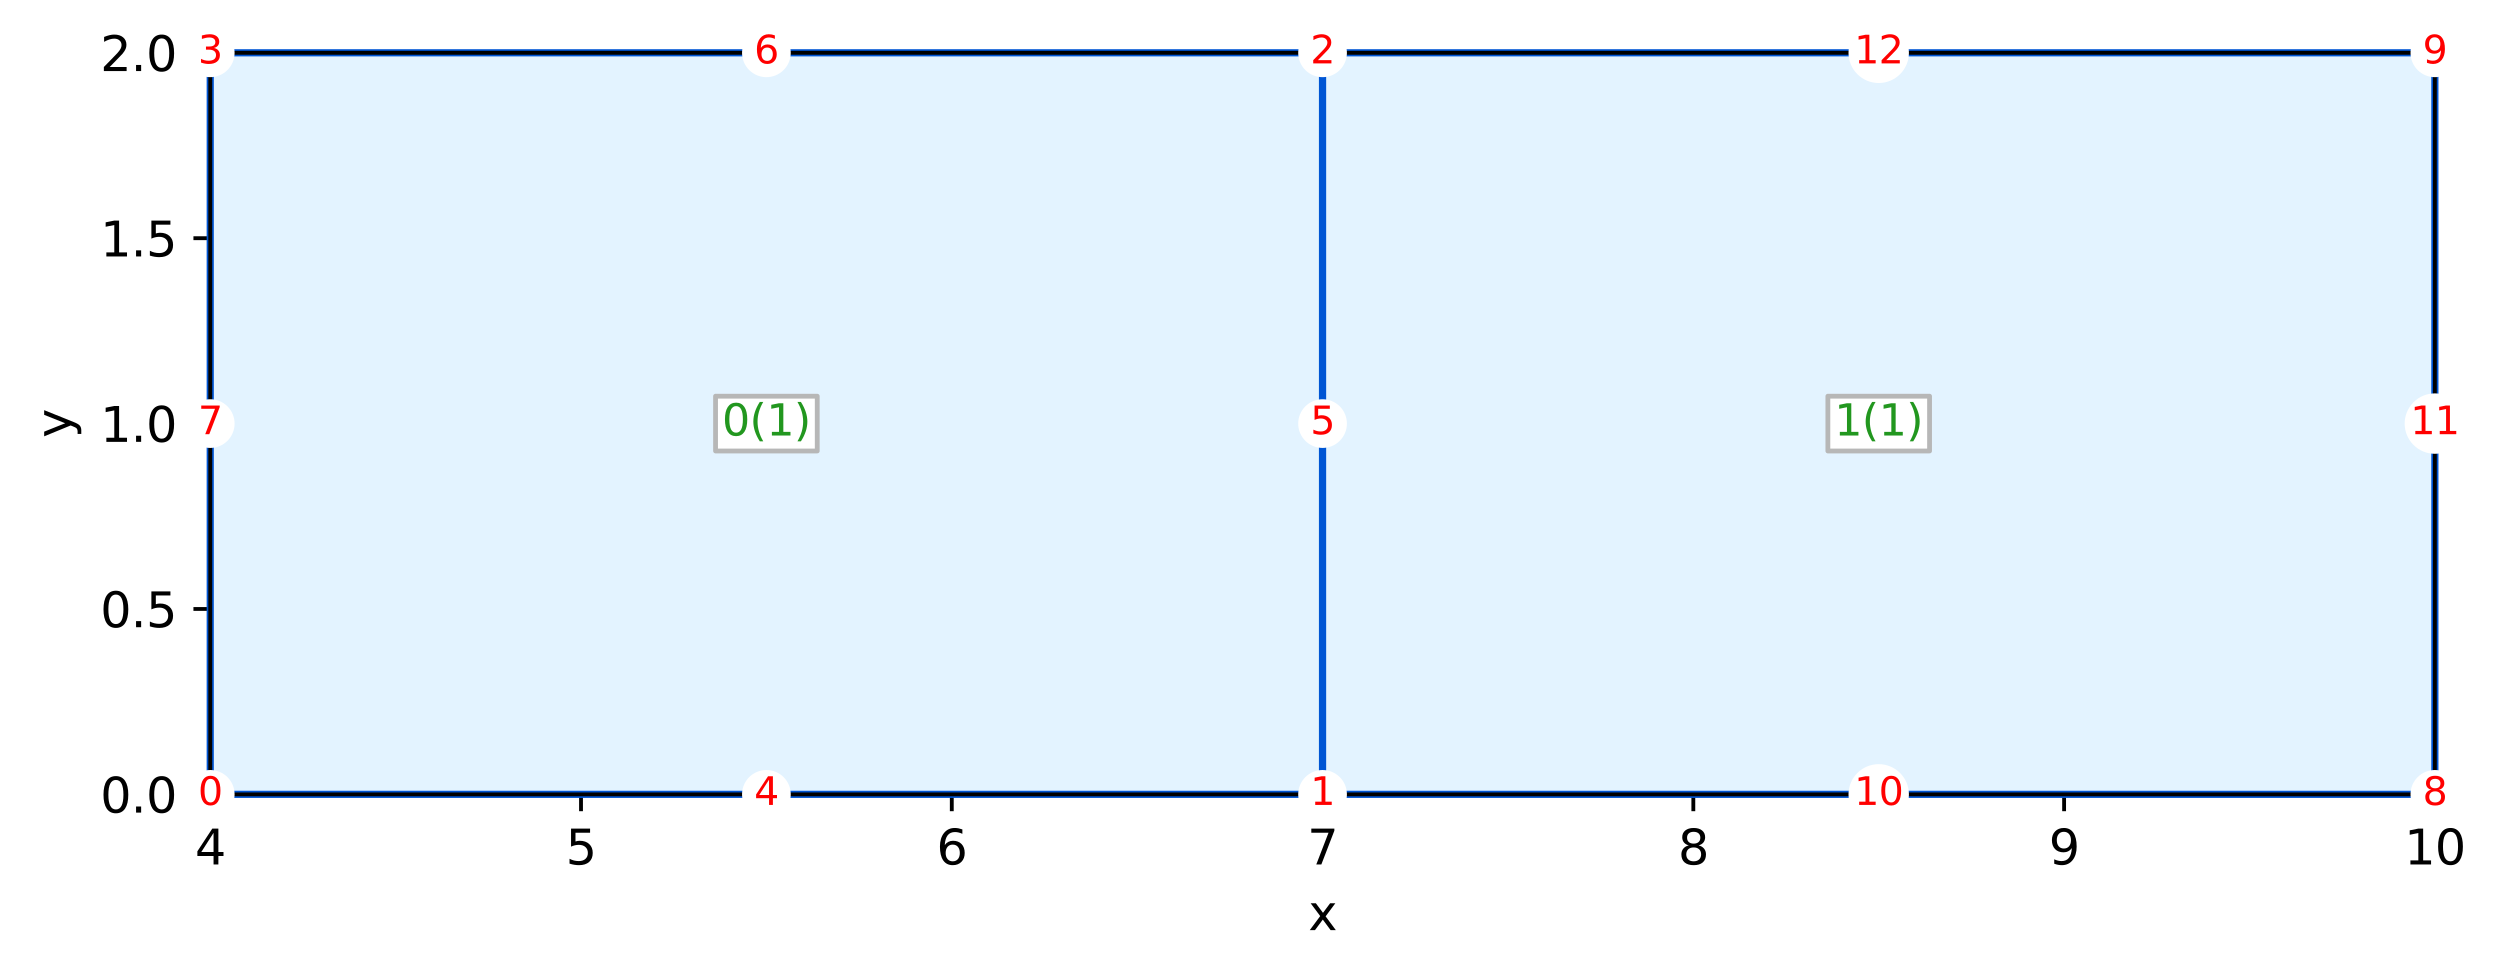 <?xml version="1.0" encoding="utf-8" standalone="no"?>
<!DOCTYPE svg PUBLIC "-//W3C//DTD SVG 1.1//EN"
  "http://www.w3.org/Graphics/SVG/1.1/DTD/svg11.dtd">
<svg xmlns:xlink="http://www.w3.org/1999/xlink" width="520.607pt" height="202.976pt" viewBox="0 0 520.607 202.976" xmlns="http://www.w3.org/2000/svg" version="1.1">
 <defs>
  <style type="text/css">*{stroke-linejoin: round; stroke-linecap: butt}</style>
 </defs>
 <g id="figure_1">
  <g id="patch_1">
   <path d="M 0 202.976 
L 520.607 202.976 
L 520.607 0 
L 0 0 
z
" style="fill: #ffffff"/>
  </g>
  <g id="axes_1">
   <g id="patch_2">
    <path d="M 43.781 165.42 
L 507.044 165.42 
L 507.044 10.999 
L 43.781 10.999 
z
" style="fill: #ffffff"/>
   </g>
   <g id="matplotlib.axis_1">
    <g id="xtick_1">
     <g id="line2d_1">
      <path d="M 43.781 165.42 
L 43.781 10.999 
" clip-path="url(#pe16461cbe4)" style="fill: none; stroke-dasharray: 2.96,1.28; stroke-dashoffset: 0; stroke: #808080; stroke-width: 0.8"/>
     </g>
     <g id="line2d_2">
      <defs>
       <path id="mfd5e2457fc" d="M 0 0 
L 0 3.5 
" style="stroke: #000000; stroke-width: 0.8"/>
      </defs>
      <g>
       <use xlink:href="#mfd5e2457fc" x="43.781" y="165.42" style="stroke: #000000; stroke-width: 0.8"/>
      </g>
     </g>
     <g id="text_1">
      <!-- 4 -->
      <g transform="translate(40.6 180.019)scale(0.1 -0.1)">
       <defs>
        <path id="DejaVuSans-34" d="M 2419 4116 
L 825 1625 
L 2419 1625 
L 2419 4116 
z
M 2253 4666 
L 3047 4666 
L 3047 1625 
L 3713 1625 
L 3713 1100 
L 3047 1100 
L 3047 0 
L 2419 0 
L 2419 1100 
L 313 1100 
L 313 1709 
L 2253 4666 
z
" transform="scale(0.016)"/>
       </defs>
       <use xlink:href="#DejaVuSans-34"/>
      </g>
     </g>
    </g>
    <g id="xtick_2">
     <g id="line2d_3">
      <path d="M 120.992 165.42 
L 120.992 10.999 
" clip-path="url(#pe16461cbe4)" style="fill: none; stroke-dasharray: 2.96,1.28; stroke-dashoffset: 0; stroke: #808080; stroke-width: 0.8"/>
     </g>
     <g id="line2d_4">
      <g>
       <use xlink:href="#mfd5e2457fc" x="120.992" y="165.42" style="stroke: #000000; stroke-width: 0.8"/>
      </g>
     </g>
     <g id="text_2">
      <!-- 5 -->
      <g transform="translate(117.81 180.019)scale(0.1 -0.1)">
       <defs>
        <path id="DejaVuSans-35" d="M 691 4666 
L 3169 4666 
L 3169 4134 
L 1269 4134 
L 1269 2991 
Q 1406 3038 1543 3061 
Q 1681 3084 1819 3084 
Q 2600 3084 3056 2656 
Q 3513 2228 3513 1497 
Q 3513 744 3044 326 
Q 2575 -91 1722 -91 
Q 1428 -91 1123 -41 
Q 819 9 494 109 
L 494 744 
Q 775 591 1075 516 
Q 1375 441 1709 441 
Q 2250 441 2565 725 
Q 2881 1009 2881 1497 
Q 2881 1984 2565 2268 
Q 2250 2553 1709 2553 
Q 1456 2553 1204 2497 
Q 953 2441 691 2322 
L 691 4666 
z
" transform="scale(0.016)"/>
       </defs>
       <use xlink:href="#DejaVuSans-35"/>
      </g>
     </g>
    </g>
    <g id="xtick_3">
     <g id="line2d_5">
      <path d="M 198.202 165.42 
L 198.202 10.999 
" clip-path="url(#pe16461cbe4)" style="fill: none; stroke-dasharray: 2.96,1.28; stroke-dashoffset: 0; stroke: #808080; stroke-width: 0.8"/>
     </g>
     <g id="line2d_6">
      <g>
       <use xlink:href="#mfd5e2457fc" x="198.202" y="165.42" style="stroke: #000000; stroke-width: 0.8"/>
      </g>
     </g>
     <g id="text_3">
      <!-- 6 -->
      <g transform="translate(195.021 180.019)scale(0.1 -0.1)">
       <defs>
        <path id="DejaVuSans-36" d="M 2113 2584 
Q 1688 2584 1439 2293 
Q 1191 2003 1191 1497 
Q 1191 994 1439 701 
Q 1688 409 2113 409 
Q 2538 409 2786 701 
Q 3034 994 3034 1497 
Q 3034 2003 2786 2293 
Q 2538 2584 2113 2584 
z
M 3366 4563 
L 3366 3988 
Q 3128 4100 2886 4159 
Q 2644 4219 2406 4219 
Q 1781 4219 1451 3797 
Q 1122 3375 1075 2522 
Q 1259 2794 1537 2939 
Q 1816 3084 2150 3084 
Q 2853 3084 3261 2657 
Q 3669 2231 3669 1497 
Q 3669 778 3244 343 
Q 2819 -91 2113 -91 
Q 1303 -91 875 529 
Q 447 1150 447 2328 
Q 447 3434 972 4092 
Q 1497 4750 2381 4750 
Q 2619 4750 2861 4703 
Q 3103 4656 3366 4563 
z
" transform="scale(0.016)"/>
       </defs>
       <use xlink:href="#DejaVuSans-36"/>
      </g>
     </g>
    </g>
    <g id="xtick_4">
     <g id="line2d_7">
      <path d="M 275.413 165.42 
L 275.413 10.999 
" clip-path="url(#pe16461cbe4)" style="fill: none; stroke-dasharray: 2.96,1.28; stroke-dashoffset: 0; stroke: #808080; stroke-width: 0.8"/>
     </g>
     <g id="line2d_8">
      <g>
       <use xlink:href="#mfd5e2457fc" x="275.413" y="165.42" style="stroke: #000000; stroke-width: 0.8"/>
      </g>
     </g>
     <g id="text_4">
      <!-- 7 -->
      <g transform="translate(272.231 180.019)scale(0.1 -0.1)">
       <defs>
        <path id="DejaVuSans-37" d="M 525 4666 
L 3525 4666 
L 3525 4397 
L 1831 0 
L 1172 0 
L 2766 4134 
L 525 4134 
L 525 4666 
z
" transform="scale(0.016)"/>
       </defs>
       <use xlink:href="#DejaVuSans-37"/>
      </g>
     </g>
    </g>
    <g id="xtick_5">
     <g id="line2d_9">
      <path d="M 352.623 165.42 
L 352.623 10.999 
" clip-path="url(#pe16461cbe4)" style="fill: none; stroke-dasharray: 2.96,1.28; stroke-dashoffset: 0; stroke: #808080; stroke-width: 0.8"/>
     </g>
     <g id="line2d_10">
      <g>
       <use xlink:href="#mfd5e2457fc" x="352.623" y="165.42" style="stroke: #000000; stroke-width: 0.8"/>
      </g>
     </g>
     <g id="text_5">
      <!-- 8 -->
      <g transform="translate(349.442 180.019)scale(0.1 -0.1)">
       <defs>
        <path id="DejaVuSans-38" d="M 2034 2216 
Q 1584 2216 1326 1975 
Q 1069 1734 1069 1313 
Q 1069 891 1326 650 
Q 1584 409 2034 409 
Q 2484 409 2743 651 
Q 3003 894 3003 1313 
Q 3003 1734 2745 1975 
Q 2488 2216 2034 2216 
z
M 1403 2484 
Q 997 2584 770 2862 
Q 544 3141 544 3541 
Q 544 4100 942 4425 
Q 1341 4750 2034 4750 
Q 2731 4750 3128 4425 
Q 3525 4100 3525 3541 
Q 3525 3141 3298 2862 
Q 3072 2584 2669 2484 
Q 3125 2378 3379 2068 
Q 3634 1759 3634 1313 
Q 3634 634 3220 271 
Q 2806 -91 2034 -91 
Q 1263 -91 848 271 
Q 434 634 434 1313 
Q 434 1759 690 2068 
Q 947 2378 1403 2484 
z
M 1172 3481 
Q 1172 3119 1398 2916 
Q 1625 2713 2034 2713 
Q 2441 2713 2670 2916 
Q 2900 3119 2900 3481 
Q 2900 3844 2670 4047 
Q 2441 4250 2034 4250 
Q 1625 4250 1398 4047 
Q 1172 3844 1172 3481 
z
" transform="scale(0.016)"/>
       </defs>
       <use xlink:href="#DejaVuSans-38"/>
      </g>
     </g>
    </g>
    <g id="xtick_6">
     <g id="line2d_11">
      <path d="M 429.834 165.42 
L 429.834 10.999 
" clip-path="url(#pe16461cbe4)" style="fill: none; stroke-dasharray: 2.96,1.28; stroke-dashoffset: 0; stroke: #808080; stroke-width: 0.8"/>
     </g>
     <g id="line2d_12">
      <g>
       <use xlink:href="#mfd5e2457fc" x="429.834" y="165.42" style="stroke: #000000; stroke-width: 0.8"/>
      </g>
     </g>
     <g id="text_6">
      <!-- 9 -->
      <g transform="translate(426.652 180.019)scale(0.1 -0.1)">
       <defs>
        <path id="DejaVuSans-39" d="M 703 97 
L 703 672 
Q 941 559 1184 500 
Q 1428 441 1663 441 
Q 2288 441 2617 861 
Q 2947 1281 2994 2138 
Q 2813 1869 2534 1725 
Q 2256 1581 1919 1581 
Q 1219 1581 811 2004 
Q 403 2428 403 3163 
Q 403 3881 828 4315 
Q 1253 4750 1959 4750 
Q 2769 4750 3195 4129 
Q 3622 3509 3622 2328 
Q 3622 1225 3098 567 
Q 2575 -91 1691 -91 
Q 1453 -91 1209 -44 
Q 966 3 703 97 
z
M 1959 2075 
Q 2384 2075 2632 2365 
Q 2881 2656 2881 3163 
Q 2881 3666 2632 3958 
Q 2384 4250 1959 4250 
Q 1534 4250 1286 3958 
Q 1038 3666 1038 3163 
Q 1038 2656 1286 2365 
Q 1534 2075 1959 2075 
z
" transform="scale(0.016)"/>
       </defs>
       <use xlink:href="#DejaVuSans-39"/>
      </g>
     </g>
    </g>
    <g id="xtick_7">
     <g id="line2d_13">
      <path d="M 507.044 165.42 
L 507.044 10.999 
" clip-path="url(#pe16461cbe4)" style="fill: none; stroke-dasharray: 2.96,1.28; stroke-dashoffset: 0; stroke: #808080; stroke-width: 0.8"/>
     </g>
     <g id="line2d_14">
      <g>
       <use xlink:href="#mfd5e2457fc" x="507.044" y="165.42" style="stroke: #000000; stroke-width: 0.8"/>
      </g>
     </g>
     <g id="text_7">
      <!-- 10 -->
      <g transform="translate(500.682 180.019)scale(0.1 -0.1)">
       <defs>
        <path id="DejaVuSans-31" d="M 794 531 
L 1825 531 
L 1825 4091 
L 703 3866 
L 703 4441 
L 1819 4666 
L 2450 4666 
L 2450 531 
L 3481 531 
L 3481 0 
L 794 0 
L 794 531 
z
" transform="scale(0.016)"/>
        <path id="DejaVuSans-30" d="M 2034 4250 
Q 1547 4250 1301 3770 
Q 1056 3291 1056 2328 
Q 1056 1369 1301 889 
Q 1547 409 2034 409 
Q 2525 409 2770 889 
Q 3016 1369 3016 2328 
Q 3016 3291 2770 3770 
Q 2525 4250 2034 4250 
z
M 2034 4750 
Q 2819 4750 3233 4129 
Q 3647 3509 3647 2328 
Q 3647 1150 3233 529 
Q 2819 -91 2034 -91 
Q 1250 -91 836 529 
Q 422 1150 422 2328 
Q 422 3509 836 4129 
Q 1250 4750 2034 4750 
z
" transform="scale(0.016)"/>
       </defs>
       <use xlink:href="#DejaVuSans-31"/>
       <use xlink:href="#DejaVuSans-30" x="63.623"/>
      </g>
     </g>
    </g>
    <g id="text_8">
     <!-- x -->
     <g transform="translate(272.453 193.697)scale(0.1 -0.1)">
      <defs>
       <path id="DejaVuSans-78" d="M 3513 3500 
L 2247 1797 
L 3578 0 
L 2900 0 
L 1881 1375 
L 863 0 
L 184 0 
L 1544 1831 
L 300 3500 
L 978 3500 
L 1906 2253 
L 2834 3500 
L 3513 3500 
z
" transform="scale(0.016)"/>
      </defs>
      <use xlink:href="#DejaVuSans-78"/>
     </g>
    </g>
   </g>
   <g id="matplotlib.axis_2">
    <g id="ytick_1">
     <g id="line2d_15">
      <path d="M 43.781 165.42 
L 507.044 165.42 
" clip-path="url(#pe16461cbe4)" style="fill: none; stroke-dasharray: 2.96,1.28; stroke-dashoffset: 0; stroke: #808080; stroke-width: 0.8"/>
     </g>
     <g id="line2d_16">
      <defs>
       <path id="mb357acf4f0" d="M 0 0 
L -3.5 0 
" style="stroke: #000000; stroke-width: 0.8"/>
      </defs>
      <g>
       <use xlink:href="#mb357acf4f0" x="43.781" y="165.42" style="stroke: #000000; stroke-width: 0.8"/>
      </g>
     </g>
     <g id="text_9">
      <!-- 0.0 -->
      <g transform="translate(20.878 169.219)scale(0.1 -0.1)">
       <defs>
        <path id="DejaVuSans-2e" d="M 684 794 
L 1344 794 
L 1344 0 
L 684 0 
L 684 794 
z
" transform="scale(0.016)"/>
       </defs>
       <use xlink:href="#DejaVuSans-30"/>
       <use xlink:href="#DejaVuSans-2e" x="63.623"/>
       <use xlink:href="#DejaVuSans-30" x="95.41"/>
      </g>
     </g>
    </g>
    <g id="ytick_2">
     <g id="line2d_17">
      <path d="M 43.781 126.815 
L 507.044 126.815 
" clip-path="url(#pe16461cbe4)" style="fill: none; stroke-dasharray: 2.96,1.28; stroke-dashoffset: 0; stroke: #808080; stroke-width: 0.8"/>
     </g>
     <g id="line2d_18">
      <g>
       <use xlink:href="#mb357acf4f0" x="43.781" y="126.815" style="stroke: #000000; stroke-width: 0.8"/>
      </g>
     </g>
     <g id="text_10">
      <!-- 0.5 -->
      <g transform="translate(20.878 130.614)scale(0.1 -0.1)">
       <use xlink:href="#DejaVuSans-30"/>
       <use xlink:href="#DejaVuSans-2e" x="63.623"/>
       <use xlink:href="#DejaVuSans-35" x="95.41"/>
      </g>
     </g>
    </g>
    <g id="ytick_3">
     <g id="line2d_19">
      <path d="M 43.781 88.21 
L 507.044 88.21 
" clip-path="url(#pe16461cbe4)" style="fill: none; stroke-dasharray: 2.96,1.28; stroke-dashoffset: 0; stroke: #808080; stroke-width: 0.8"/>
     </g>
     <g id="line2d_20">
      <g>
       <use xlink:href="#mb357acf4f0" x="43.781" y="88.21" style="stroke: #000000; stroke-width: 0.8"/>
      </g>
     </g>
     <g id="text_11">
      <!-- 1.0 -->
      <g transform="translate(20.878 92.009)scale(0.1 -0.1)">
       <use xlink:href="#DejaVuSans-31"/>
       <use xlink:href="#DejaVuSans-2e" x="63.623"/>
       <use xlink:href="#DejaVuSans-30" x="95.41"/>
      </g>
     </g>
    </g>
    <g id="ytick_4">
     <g id="line2d_21">
      <path d="M 43.781 49.604 
L 507.044 49.604 
" clip-path="url(#pe16461cbe4)" style="fill: none; stroke-dasharray: 2.96,1.28; stroke-dashoffset: 0; stroke: #808080; stroke-width: 0.8"/>
     </g>
     <g id="line2d_22">
      <g>
       <use xlink:href="#mb357acf4f0" x="43.781" y="49.604" style="stroke: #000000; stroke-width: 0.8"/>
      </g>
     </g>
     <g id="text_12">
      <!-- 1.5 -->
      <g transform="translate(20.878 53.404)scale(0.1 -0.1)">
       <use xlink:href="#DejaVuSans-31"/>
       <use xlink:href="#DejaVuSans-2e" x="63.623"/>
       <use xlink:href="#DejaVuSans-35" x="95.41"/>
      </g>
     </g>
    </g>
    <g id="ytick_5">
     <g id="line2d_23">
      <path d="M 43.781 10.999 
L 507.044 10.999 
" clip-path="url(#pe16461cbe4)" style="fill: none; stroke-dasharray: 2.96,1.28; stroke-dashoffset: 0; stroke: #808080; stroke-width: 0.8"/>
     </g>
     <g id="line2d_24">
      <g>
       <use xlink:href="#mb357acf4f0" x="43.781" y="10.999" style="stroke: #000000; stroke-width: 0.8"/>
      </g>
     </g>
     <g id="text_13">
      <!-- 2.0 -->
      <g transform="translate(20.878 14.798)scale(0.1 -0.1)">
       <defs>
        <path id="DejaVuSans-32" d="M 1228 531 
L 3431 531 
L 3431 0 
L 469 0 
L 469 531 
Q 828 903 1448 1529 
Q 2069 2156 2228 2338 
Q 2531 2678 2651 2914 
Q 2772 3150 2772 3378 
Q 2772 3750 2511 3984 
Q 2250 4219 1831 4219 
Q 1534 4219 1204 4116 
Q 875 4013 500 3803 
L 500 4441 
Q 881 4594 1212 4672 
Q 1544 4750 1819 4750 
Q 2544 4750 2975 4387 
Q 3406 4025 3406 3419 
Q 3406 3131 3298 2873 
Q 3191 2616 2906 2266 
Q 2828 2175 2409 1742 
Q 1991 1309 1228 531 
z
" transform="scale(0.016)"/>
       </defs>
       <use xlink:href="#DejaVuSans-32"/>
       <use xlink:href="#DejaVuSans-2e" x="63.623"/>
       <use xlink:href="#DejaVuSans-30" x="95.41"/>
      </g>
     </g>
    </g>
    <g id="text_14">
     <!-- y -->
     <g transform="translate(14.798 91.169)rotate(-90)scale(0.1 -0.1)">
      <defs>
       <path id="DejaVuSans-79" d="M 2059 -325 
Q 1816 -950 1584 -1140 
Q 1353 -1331 966 -1331 
L 506 -1331 
L 506 -850 
L 844 -850 
Q 1081 -850 1212 -737 
Q 1344 -625 1503 -206 
L 1606 56 
L 191 3500 
L 800 3500 
L 1894 763 
L 2988 3500 
L 3597 3500 
L 2059 -325 
z
" transform="scale(0.016)"/>
      </defs>
      <use xlink:href="#DejaVuSans-79"/>
     </g>
    </g>
   </g>
   <g id="patch_3">
    <path d="M 43.781 165.42 
Q 159.597 165.42 275.413 165.42 
Q 275.413 88.21 275.413 10.999 
Q 159.597 10.999 43.781 10.999 
Q 43.781 88.21 43.781 165.42 
" style="fill: #e3f3ff; stroke: #0055d4; stroke-width: 1.5; stroke-linejoin: miter"/>
   </g>
   <g id="patch_4">
    <path d="M 275.413 165.42 
Q 391.228 165.42 507.044 165.42 
Q 507.044 88.21 507.044 10.999 
Q 391.228 10.999 275.413 10.999 
Q 275.413 88.21 275.413 165.42 
" style="fill: #e3f3ff; stroke: #0055d4; stroke-width: 1.5; stroke-linejoin: miter"/>
   </g>
   <g id="patch_5">
    <path d="M 43.781 165.42 
L 43.781 10.999 
" style="fill: none; stroke: #000000; stroke-width: 0.8; stroke-linejoin: miter; stroke-linecap: square"/>
   </g>
   <g id="patch_6">
    <path d="M 507.044 165.42 
L 507.044 10.999 
" style="fill: none; stroke: #000000; stroke-width: 0.8; stroke-linejoin: miter; stroke-linecap: square"/>
   </g>
   <g id="patch_7">
    <path d="M 43.781 165.42 
L 507.044 165.42 
" style="fill: none; stroke: #000000; stroke-width: 0.8; stroke-linejoin: miter; stroke-linecap: square"/>
   </g>
   <g id="patch_8">
    <path d="M 43.781 10.999 
L 507.044 10.999 
" style="fill: none; stroke: #000000; stroke-width: 0.8; stroke-linejoin: miter; stroke-linecap: square"/>
   </g>
   <g id="text_15">
    <g id="patch_9">
     <path d="M 149.009 93.915 
L 170.185 93.915 
L 170.185 82.505 
L 149.009 82.505 
z
" style="fill: #ffffff; stroke: #b7b7b7; stroke-linejoin: miter"/>
    </g>
    <!-- 0(1) -->
    <g style="fill: #22971f" transform="translate(150.359 90.693)scale(0.09 -0.09)">
     <defs>
      <path id="DejaVuSans-28" d="M 1984 4856 
Q 1566 4138 1362 3434 
Q 1159 2731 1159 2009 
Q 1159 1288 1364 580 
Q 1569 -128 1984 -844 
L 1484 -844 
Q 1016 -109 783 600 
Q 550 1309 550 2009 
Q 550 2706 781 3412 
Q 1013 4119 1484 4856 
L 1984 4856 
z
" transform="scale(0.016)"/>
      <path id="DejaVuSans-29" d="M 513 4856 
L 1013 4856 
Q 1481 4119 1714 3412 
Q 1947 2706 1947 2009 
Q 1947 1309 1714 600 
Q 1481 -109 1013 -844 
L 513 -844 
Q 928 -128 1133 580 
Q 1338 1288 1338 2009 
Q 1338 2731 1133 3434 
Q 928 4138 513 4856 
z
" transform="scale(0.016)"/>
     </defs>
     <use xlink:href="#DejaVuSans-30"/>
     <use xlink:href="#DejaVuSans-28" x="63.623"/>
     <use xlink:href="#DejaVuSans-31" x="102.637"/>
     <use xlink:href="#DejaVuSans-29" x="166.26"/>
    </g>
   </g>
   <g id="text_16">
    <g id="patch_10">
     <path d="M 380.641 93.915 
L 401.816 93.915 
L 401.816 82.505 
L 380.641 82.505 
z
" style="fill: #ffffff; stroke: #b7b7b7; stroke-linejoin: miter"/>
    </g>
    <!-- 1(1) -->
    <g style="fill: #22971f" transform="translate(381.991 90.693)scale(0.09 -0.09)">
     <use xlink:href="#DejaVuSans-31"/>
     <use xlink:href="#DejaVuSans-28" x="63.623"/>
     <use xlink:href="#DejaVuSans-31" x="102.637"/>
     <use xlink:href="#DejaVuSans-29" x="166.26"/>
    </g>
   </g>
   <g id="text_17">
    <g id="patch_11">
     <path d="M 43.781 170.491 
C 45.126 170.491 46.416 169.957 47.367 169.006 
C 48.318 168.055 48.852 166.765 48.852 165.42 
C 48.852 164.075 48.318 162.785 47.367 161.834 
C 46.416 160.883 45.126 160.349 43.781 160.349 
C 42.436 160.349 41.146 160.883 40.195 161.834 
C 39.244 162.785 38.71 164.075 38.71 165.42 
C 38.71 166.765 39.244 168.055 40.195 169.006 
C 41.146 169.957 42.436 170.491 43.781 170.491 
z
" style="fill: #ffffff"/>
    </g>
    <!-- 0 -->
    <g style="fill: #ff0000" transform="translate(41.236 167.628)scale(0.08 -0.08)">
     <use xlink:href="#DejaVuSans-30"/>
    </g>
   </g>
   <g id="text_18">
    <g id="patch_12">
     <path d="M 275.413 170.491 
C 276.758 170.491 278.048 169.957 278.999 169.006 
C 279.95 168.055 280.484 166.765 280.484 165.42 
C 280.484 164.075 279.95 162.785 278.999 161.834 
C 278.048 160.883 276.758 160.349 275.413 160.349 
C 274.068 160.349 272.778 160.883 271.827 161.834 
C 270.876 162.785 270.341 164.075 270.341 165.42 
C 270.341 166.765 270.876 168.055 271.827 169.006 
C 272.778 169.957 274.068 170.491 275.413 170.491 
z
" style="fill: #ffffff"/>
    </g>
    <!-- 1 -->
    <g style="fill: #ff0000" transform="translate(272.868 167.628)scale(0.08 -0.08)">
     <use xlink:href="#DejaVuSans-31"/>
    </g>
   </g>
   <g id="text_19">
    <g id="patch_13">
     <path d="M 275.413 16.07 
C 276.758 16.07 278.048 15.536 278.999 14.585 
C 279.95 13.634 280.484 12.344 280.484 10.999 
C 280.484 9.654 279.95 8.364 278.999 7.413 
C 278.048 6.462 276.758 5.928 275.413 5.928 
C 274.068 5.928 272.778 6.462 271.827 7.413 
C 270.876 8.364 270.341 9.654 270.341 10.999 
C 270.341 12.344 270.876 13.634 271.827 14.585 
C 272.778 15.536 274.068 16.07 275.413 16.07 
z
" style="fill: #ffffff"/>
    </g>
    <!-- 2 -->
    <g style="fill: #ff0000" transform="translate(272.868 13.207)scale(0.08 -0.08)">
     <use xlink:href="#DejaVuSans-32"/>
    </g>
   </g>
   <g id="text_20">
    <g id="patch_14">
     <path d="M 43.781 16.07 
C 45.126 16.07 46.416 15.536 47.367 14.585 
C 48.318 13.634 48.852 12.344 48.852 10.999 
C 48.852 9.654 48.318 8.364 47.367 7.413 
C 46.416 6.462 45.126 5.928 43.781 5.928 
C 42.436 5.928 41.146 6.462 40.195 7.413 
C 39.244 8.364 38.71 9.654 38.71 10.999 
C 38.71 12.344 39.244 13.634 40.195 14.585 
C 41.146 15.536 42.436 16.07 43.781 16.07 
z
" style="fill: #ffffff"/>
    </g>
    <!-- 3 -->
    <g style="fill: #ff0000" transform="translate(41.236 13.207)scale(0.08 -0.08)">
     <defs>
      <path id="DejaVuSans-33" d="M 2597 2516 
Q 3050 2419 3304 2112 
Q 3559 1806 3559 1356 
Q 3559 666 3084 287 
Q 2609 -91 1734 -91 
Q 1441 -91 1130 -33 
Q 819 25 488 141 
L 488 750 
Q 750 597 1062 519 
Q 1375 441 1716 441 
Q 2309 441 2620 675 
Q 2931 909 2931 1356 
Q 2931 1769 2642 2001 
Q 2353 2234 1838 2234 
L 1294 2234 
L 1294 2753 
L 1863 2753 
Q 2328 2753 2575 2939 
Q 2822 3125 2822 3475 
Q 2822 3834 2567 4026 
Q 2313 4219 1838 4219 
Q 1578 4219 1281 4162 
Q 984 4106 628 3988 
L 628 4550 
Q 988 4650 1302 4700 
Q 1616 4750 1894 4750 
Q 2613 4750 3031 4423 
Q 3450 4097 3450 3541 
Q 3450 3153 3228 2886 
Q 3006 2619 2597 2516 
z
" transform="scale(0.016)"/>
     </defs>
     <use xlink:href="#DejaVuSans-33"/>
    </g>
   </g>
   <g id="text_21">
    <g id="patch_15">
     <path d="M 159.597 170.491 
C 160.942 170.491 162.232 169.957 163.183 169.006 
C 164.134 168.055 164.668 166.765 164.668 165.42 
C 164.668 164.075 164.134 162.785 163.183 161.834 
C 162.232 160.883 160.942 160.349 159.597 160.349 
C 158.252 160.349 156.962 160.883 156.011 161.834 
C 155.06 162.785 154.526 164.075 154.526 165.42 
C 154.526 166.765 155.06 168.055 156.011 169.006 
C 156.962 169.957 158.252 170.491 159.597 170.491 
z
" style="fill: #ffffff"/>
    </g>
    <!-- 4 -->
    <g style="fill: #ff0000" transform="translate(157.052 167.628)scale(0.08 -0.08)">
     <use xlink:href="#DejaVuSans-34"/>
    </g>
   </g>
   <g id="text_22">
    <g id="patch_16">
     <path d="M 275.413 93.281 
C 276.758 93.281 278.048 92.747 278.999 91.796 
C 279.95 90.845 280.484 89.555 280.484 88.21 
C 280.484 86.865 279.95 85.575 278.999 84.624 
C 278.048 83.673 276.758 83.138 275.413 83.138 
C 274.068 83.138 272.778 83.673 271.827 84.624 
C 270.876 85.575 270.341 86.865 270.341 88.21 
C 270.341 89.555 270.876 90.845 271.827 91.796 
C 272.778 92.747 274.068 93.281 275.413 93.281 
z
" style="fill: #ffffff"/>
    </g>
    <!-- 5 -->
    <g style="fill: #ff0000" transform="translate(272.868 90.417)scale(0.08 -0.08)">
     <use xlink:href="#DejaVuSans-35"/>
    </g>
   </g>
   <g id="text_23">
    <g id="patch_17">
     <path d="M 159.597 16.07 
C 160.942 16.07 162.232 15.536 163.183 14.585 
C 164.134 13.634 164.668 12.344 164.668 10.999 
C 164.668 9.654 164.134 8.364 163.183 7.413 
C 162.232 6.462 160.942 5.928 159.597 5.928 
C 158.252 5.928 156.962 6.462 156.011 7.413 
C 155.06 8.364 154.526 9.654 154.526 10.999 
C 154.526 12.344 155.06 13.634 156.011 14.585 
C 156.962 15.536 158.252 16.07 159.597 16.07 
z
" style="fill: #ffffff"/>
    </g>
    <!-- 6 -->
    <g style="fill: #ff0000" transform="translate(157.052 13.207)scale(0.08 -0.08)">
     <use xlink:href="#DejaVuSans-36"/>
    </g>
   </g>
   <g id="text_24">
    <g id="patch_18">
     <path d="M 43.781 93.281 
C 45.126 93.281 46.416 92.747 47.367 91.796 
C 48.318 90.845 48.852 89.555 48.852 88.21 
C 48.852 86.865 48.318 85.575 47.367 84.624 
C 46.416 83.673 45.126 83.138 43.781 83.138 
C 42.436 83.138 41.146 83.673 40.195 84.624 
C 39.244 85.575 38.71 86.865 38.71 88.21 
C 38.71 89.555 39.244 90.845 40.195 91.796 
C 41.146 92.747 42.436 93.281 43.781 93.281 
z
" style="fill: #ffffff"/>
    </g>
    <!-- 7 -->
    <g style="fill: #ff0000" transform="translate(41.236 90.417)scale(0.08 -0.08)">
     <use xlink:href="#DejaVuSans-37"/>
    </g>
   </g>
   <g id="text_25">
    <g id="patch_19">
     <path d="M 507.044 170.491 
C 508.389 170.491 509.679 169.957 510.63 169.006 
C 511.581 168.055 512.115 166.765 512.115 165.42 
C 512.115 164.075 511.581 162.785 510.63 161.834 
C 509.679 160.883 508.389 160.349 507.044 160.349 
C 505.699 160.349 504.409 160.883 503.458 161.834 
C 502.507 162.785 501.973 164.075 501.973 165.42 
C 501.973 166.765 502.507 168.055 503.458 169.006 
C 504.409 169.957 505.699 170.491 507.044 170.491 
z
" style="fill: #ffffff"/>
    </g>
    <!-- 8 -->
    <g style="fill: #ff0000" transform="translate(504.499 167.628)scale(0.08 -0.08)">
     <use xlink:href="#DejaVuSans-38"/>
    </g>
   </g>
   <g id="text_26">
    <g id="patch_20">
     <path d="M 507.044 16.07 
C 508.389 16.07 509.679 15.536 510.63 14.585 
C 511.581 13.634 512.115 12.344 512.115 10.999 
C 512.115 9.654 511.581 8.364 510.63 7.413 
C 509.679 6.462 508.389 5.928 507.044 5.928 
C 505.699 5.928 504.409 6.462 503.458 7.413 
C 502.507 8.364 501.973 9.654 501.973 10.999 
C 501.973 12.344 502.507 13.634 503.458 14.585 
C 504.409 15.536 505.699 16.07 507.044 16.07 
z
" style="fill: #ffffff"/>
    </g>
    <!-- 9 -->
    <g style="fill: #ff0000" transform="translate(504.499 13.207)scale(0.08 -0.08)">
     <use xlink:href="#DejaVuSans-39"/>
    </g>
   </g>
   <g id="text_27">
    <g id="patch_21">
     <path d="M 391.228 171.71 
C 392.896 171.71 394.496 171.047 395.676 169.868 
C 396.856 168.688 397.518 167.088 397.518 165.42 
C 397.518 163.752 396.856 162.152 395.676 160.972 
C 394.496 159.793 392.896 159.13 391.228 159.13 
C 389.56 159.13 387.96 159.793 386.781 160.972 
C 385.601 162.152 384.938 163.752 384.938 165.42 
C 384.938 167.088 385.601 168.688 386.781 169.868 
C 387.96 171.047 389.56 171.71 391.228 171.71 
z
" style="fill: #ffffff"/>
    </g>
    <!-- 10 -->
    <g style="fill: #ff0000" transform="translate(386.138 167.628)scale(0.08 -0.08)">
     <use xlink:href="#DejaVuSans-31"/>
     <use xlink:href="#DejaVuSans-30" x="63.623"/>
    </g>
   </g>
   <g id="text_28">
    <g id="patch_22">
     <path d="M 507.044 94.5 
C 508.712 94.5 510.312 93.837 511.492 92.657 
C 512.671 91.478 513.334 89.878 513.334 88.21 
C 513.334 86.542 512.671 84.942 511.492 83.762 
C 510.312 82.582 508.712 81.92 507.044 81.92 
C 505.376 81.92 503.776 82.582 502.596 83.762 
C 501.417 84.942 500.754 86.542 500.754 88.21 
C 500.754 89.878 501.417 91.478 502.596 92.657 
C 503.776 93.837 505.376 94.5 507.044 94.5 
z
" style="fill: #ffffff"/>
    </g>
    <!-- 11 -->
    <g style="fill: #ff0000" transform="translate(501.954 90.417)scale(0.08 -0.08)">
     <use xlink:href="#DejaVuSans-31"/>
     <use xlink:href="#DejaVuSans-31" x="63.623"/>
    </g>
   </g>
   <g id="text_29">
    <g id="patch_23">
     <path d="M 391.228 17.289 
C 392.896 17.289 394.496 16.626 395.676 15.447 
C 396.856 14.267 397.518 12.667 397.518 10.999 
C 397.518 9.331 396.856 7.731 395.676 6.552 
C 394.496 5.372 392.896 4.709 391.228 4.709 
C 389.56 4.709 387.96 5.372 386.781 6.552 
C 385.601 7.731 384.938 9.331 384.938 10.999 
C 384.938 12.667 385.601 14.267 386.781 15.447 
C 387.96 16.626 389.56 17.289 391.228 17.289 
z
" style="fill: #ffffff"/>
    </g>
    <!-- 12 -->
    <g style="fill: #ff0000" transform="translate(386.138 13.207)scale(0.08 -0.08)">
     <use xlink:href="#DejaVuSans-31"/>
     <use xlink:href="#DejaVuSans-32" x="63.623"/>
    </g>
   </g>
  </g>
 </g>
 <defs>
  <clipPath id="pe16461cbe4">
   <rect x="43.781" y="10.999" width="463.263" height="154.421"/>
  </clipPath>
 </defs>
</svg>
